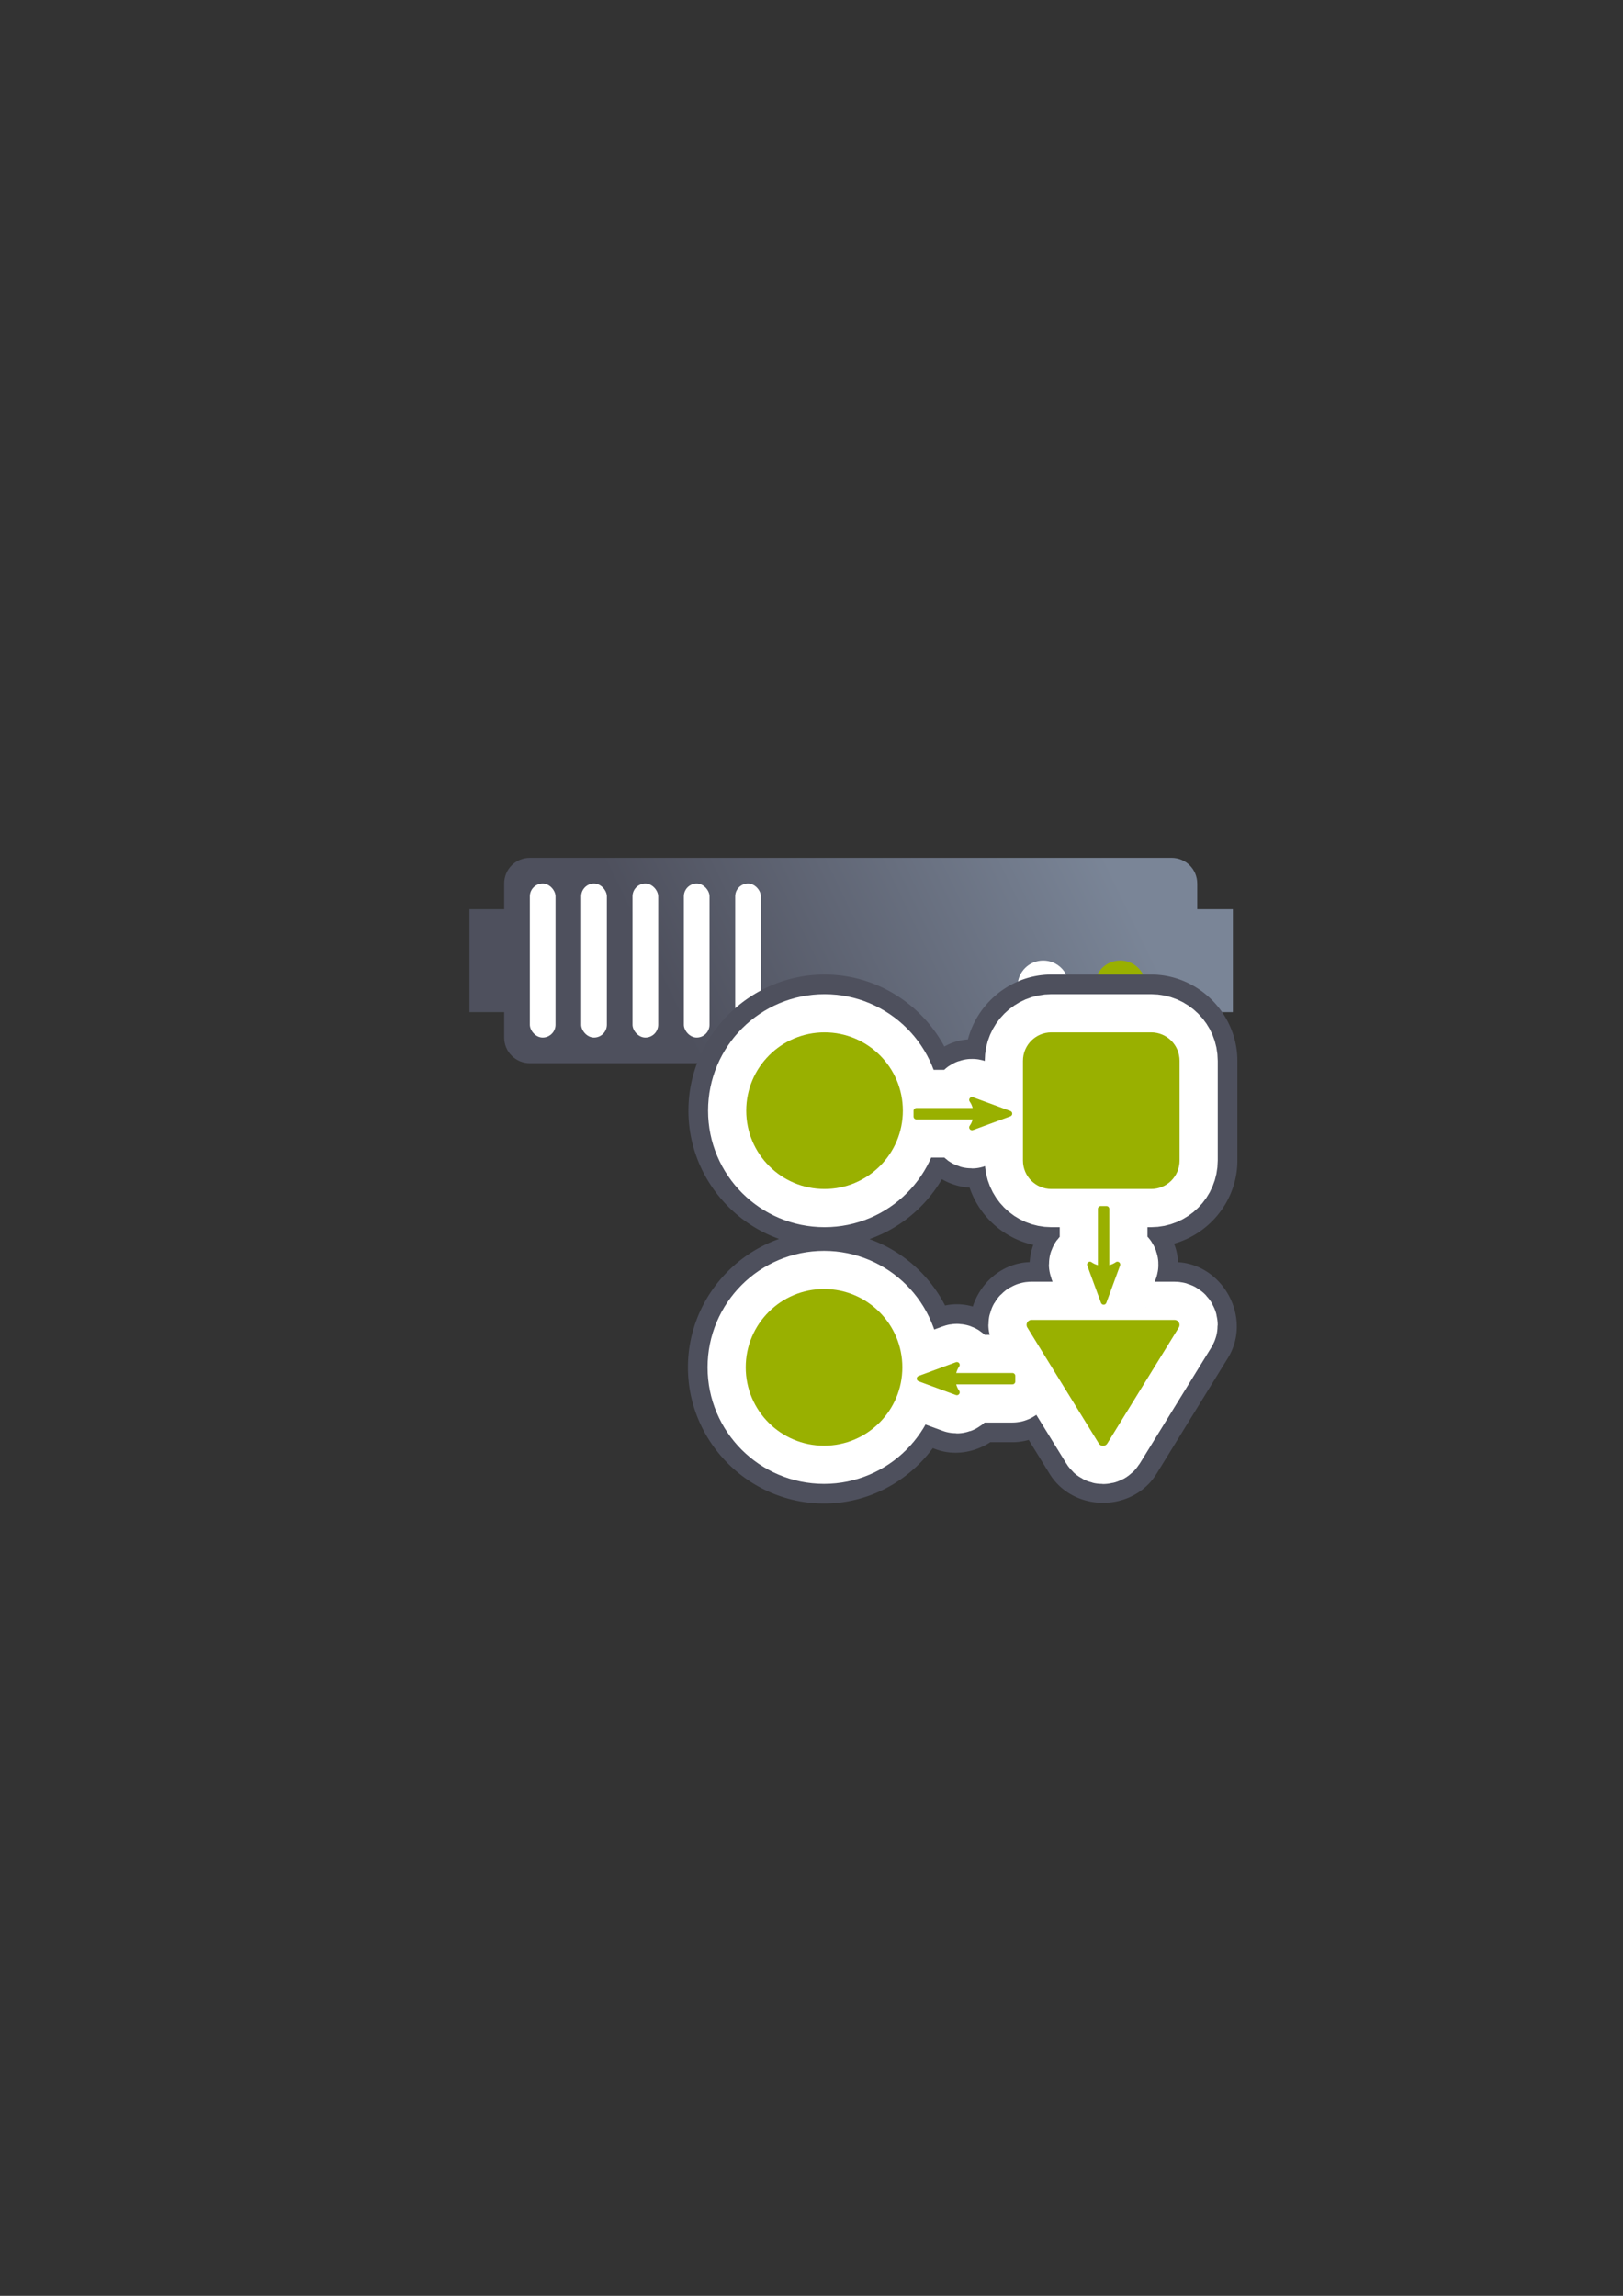 <?xml version="1.0" encoding="UTF-8" standalone="no"?>
<!-- Created with Inkscape (http://www.inkscape.org/) -->

<svg
   xmlns:dc="http://purl.org/dc/elements/1.1/"
   xmlns:cc="http://creativecommons.org/ns#"
   xmlns:rdf="http://www.w3.org/1999/02/22-rdf-syntax-ns#"
   xmlns:svg="http://www.w3.org/2000/svg"
   xmlns="http://www.w3.org/2000/svg"
   xmlns:xlink="http://www.w3.org/1999/xlink"
   xmlns:sodipodi="http://sodipodi.sourceforge.net/DTD/sodipodi-0.dtd"
   xmlns:inkscape="http://www.inkscape.org/namespaces/inkscape"
   width="210mm"
   height="297mm"
   viewBox="0 0 744.094 1052.362"
   id="svg2"
   version="1.1"
   inkscape:version="0.91 r13725"
   inkscape:export-xdpi="4"
   inkscape:export-ydpi="4"
   sodipodi:docname="server-process.svg">
  <rect x="0" y="0" width="744.094" height="1052.362" fill="#333333" stroke="none"/>
  <defs
     id="defs4">
    <linearGradient
       inkscape:collect="always"
       id="linearGradient4199">
      <stop
         style="stop-color:#4e505d;stop-opacity:1;"
         offset="0"
         id="stop4201" />
      <stop
         style="stop-color:#7a8597;stop-opacity:1"
         offset="1"
         id="stop4203" />
    </linearGradient>
    <linearGradient
       inkscape:collect="always"
       xlink:href="#linearGradient4199"
       id="linearGradient4205"
       x1="321"
       y1="571.362"
       x2="509"
       y2="480.362"
       gradientUnits="userSpaceOnUse"
       gradientTransform="translate(0,-30)" />
  </defs>
  <sodipodi:namedview
     id="base"
     pagecolor="#ffffff"
     bordercolor="#666666"
     borderopacity="1.0"
     inkscape:pageopacity="0.0"
     inkscape:pageshadow="2"
     inkscape:zoom="0.5"
     inkscape:cx="-367.02094"
     inkscape:cy="534.7315"
     inkscape:document-units="px"
     inkscape:current-layer="layer1"
     showgrid="false"
     showguides="true"
     inkscape:guide-bbox="true"
     inkscape:window-width="1280"
     inkscape:window-height="962"
     inkscape:window-x="-8"
     inkscape:window-y="-8"
     inkscape:window-maximized="1">
    <sodipodi:guide
       position="560,730"
       orientation="0,1"
       id="guide3338" />
    <sodipodi:guide
       position="560,330"
       orientation="0,1"
       id="guide3340" />
    <sodipodi:guide
       position="190,475"
       orientation="1,0"
       id="guide3344" />
    <sodipodi:guide
       position="590,451"
       orientation="1,0"
       id="guide3346" />
    <inkscape:grid
       type="xygrid"
       id="grid3440" />
    <sodipodi:guide
       position="-111.016,704.985"
       orientation="0,1"
       id="guide4151" />
    <sodipodi:guide
       position="54.25,355"
       orientation="0,1"
       id="guide4153" />
    <sodipodi:guide
       position="215,442"
       orientation="1,0"
       id="guide4155" />
    <sodipodi:guide
       position="564.978,467.398"
       orientation="1,0"
       id="guide4157" />
  </sodipodi:namedview>
  <g
     inkscape:label="Ebene 1"
     inkscape:groupmode="layer"
     id="layer1">
    <rect
       style="opacity:1;fill:none;fill-opacity:1;stroke:none;stroke-width:23;stroke-linecap:butt;stroke-linejoin:round;stroke-miterlimit:4;stroke-dasharray:none;stroke-opacity:1"
       id="rect4160"
       width="400"
       height="400"
       x="190"
       y="322.362" />
    <g
       id="g4220"
       transform="translate(0,-54)">
      <path
         id="rect4153"
         d="m 242.919,447.215 c -6.52,0 -11.768,5.249 -11.768,11.768 l 0,11.768 -15.91,0 0,47.193 15.91,0 0,11.649 c 0,6.52 5.249,11.768 11.768,11.768 l 294.206,0 c 6.52,0 11.768,-5.249 11.768,-11.768 l 0,-11.649 16.347,0 0,-47.193 -16.347,0 0,-11.768 c 0,-6.52 -5.249,-11.768 -11.768,-11.768 l -294.206,0 z"
         style="color:#252525;clip-rule:nonzero;display:inline;overflow:visible;visibility:visible;opacity:1;isolation:auto;mix-blend-mode:normal;color-interpolation:sRGB;color-interpolation-filters:linearRGB;solid-color:#252525;solid-opacity:1;fill:url(#linearGradient4205);fill-opacity:1;fill-rule:nonzero;stroke:none;stroke-width:30;stroke-linecap:butt;stroke-linejoin:round;stroke-miterlimit:4;stroke-dasharray:none;stroke-dashoffset:60.96;stroke-opacity:1;color-rendering:auto;image-rendering:auto;shape-rendering:auto;text-rendering:auto;enable-background:accumulate"
         inkscape:connector-curvature="0" />
      <circle
         r="11.768"
         cy="506.059"
         cx="513.589"
         id="path4159"
         style="color:#252525;clip-rule:nonzero;display:inline;overflow:visible;visibility:visible;opacity:1;isolation:auto;mix-blend-mode:normal;color-interpolation:sRGB;color-interpolation-filters:linearRGB;solid-color:#252525;solid-opacity:1;fill:#99b000;fill-opacity:1;fill-rule:nonzero;stroke:none;stroke-width:30;stroke-linecap:butt;stroke-linejoin:round;stroke-miterlimit:4;stroke-dasharray:none;stroke-dashoffset:60.96;stroke-opacity:1;color-rendering:auto;image-rendering:auto;shape-rendering:auto;text-rendering:auto;enable-background:accumulate" />
      <circle
         r="11.768"
         cy="506.059"
         cx="478.284"
         id="path4163"
         style="color:#252525;clip-rule:nonzero;display:inline;overflow:visible;visibility:visible;opacity:1;isolation:auto;mix-blend-mode:normal;color-interpolation:sRGB;color-interpolation-filters:linearRGB;solid-color:#252525;solid-opacity:1;fill:#ffffff;fill-opacity:1;fill-rule:nonzero;stroke:none;stroke-width:30;stroke-linecap:butt;stroke-linejoin:round;stroke-miterlimit:4;stroke-dasharray:none;stroke-dashoffset:60.96;stroke-opacity:1;color-rendering:auto;image-rendering:auto;shape-rendering:auto;text-rendering:auto;enable-background:accumulate" />
      <rect
         ry="5.884"
         y="458.986"
         x="242.919"
         height="70.61"
         width="11.768"
         id="rect4165"
         style="color:#252525;clip-rule:nonzero;display:inline;overflow:visible;visibility:visible;opacity:1;isolation:auto;mix-blend-mode:normal;color-interpolation:sRGB;color-interpolation-filters:linearRGB;solid-color:#252525;solid-opacity:1;fill:#ffffff;fill-opacity:1;fill-rule:nonzero;stroke:none;stroke-width:30;stroke-linecap:butt;stroke-linejoin:round;stroke-miterlimit:4;stroke-dasharray:none;stroke-dashoffset:60.96;stroke-opacity:1;color-rendering:auto;image-rendering:auto;shape-rendering:auto;text-rendering:auto;enable-background:accumulate" />
      <rect
         ry="5.884"
         y="458.986"
         x="266.455"
         height="70.61"
         width="11.768"
         id="rect4167"
         style="color:#252525;clip-rule:nonzero;display:inline;overflow:visible;visibility:visible;opacity:1;isolation:auto;mix-blend-mode:normal;color-interpolation:sRGB;color-interpolation-filters:linearRGB;solid-color:#252525;solid-opacity:1;fill:#ffffff;fill-opacity:1;fill-rule:nonzero;stroke:none;stroke-width:30;stroke-linecap:butt;stroke-linejoin:round;stroke-miterlimit:4;stroke-dasharray:none;stroke-dashoffset:60.96;stroke-opacity:1;color-rendering:auto;image-rendering:auto;shape-rendering:auto;text-rendering:auto;enable-background:accumulate" />
      <rect
         ry="5.884"
         y="458.986"
         x="289.992"
         height="70.61"
         width="11.768"
         id="rect4169"
         style="color:#252525;clip-rule:nonzero;display:inline;overflow:visible;visibility:visible;opacity:1;isolation:auto;mix-blend-mode:normal;color-interpolation:sRGB;color-interpolation-filters:linearRGB;solid-color:#252525;solid-opacity:1;fill:#ffffff;fill-opacity:1;fill-rule:nonzero;stroke:none;stroke-width:30;stroke-linecap:butt;stroke-linejoin:round;stroke-miterlimit:4;stroke-dasharray:none;stroke-dashoffset:60.96;stroke-opacity:1;color-rendering:auto;image-rendering:auto;shape-rendering:auto;text-rendering:auto;enable-background:accumulate" />
      <rect
         ry="5.884"
         y="458.986"
         x="313.528"
         height="70.61"
         width="11.768"
         id="rect4173"
         style="color:#252525;clip-rule:nonzero;display:inline;overflow:visible;visibility:visible;opacity:1;isolation:auto;mix-blend-mode:normal;color-interpolation:sRGB;color-interpolation-filters:linearRGB;solid-color:#252525;solid-opacity:1;fill:#ffffff;fill-opacity:1;fill-rule:nonzero;stroke:none;stroke-width:30;stroke-linecap:butt;stroke-linejoin:round;stroke-miterlimit:4;stroke-dasharray:none;stroke-dashoffset:60.96;stroke-opacity:1;color-rendering:auto;image-rendering:auto;shape-rendering:auto;text-rendering:auto;enable-background:accumulate" />
      <rect
         ry="5.884"
         y="458.986"
         x="337.065"
         height="70.61"
         width="11.768"
         id="rect4175"
         style="color:#252525;clip-rule:nonzero;display:inline;overflow:visible;visibility:visible;opacity:1;isolation:auto;mix-blend-mode:normal;color-interpolation:sRGB;color-interpolation-filters:linearRGB;solid-color:#252525;solid-opacity:1;fill:#ffffff;fill-opacity:1;fill-rule:nonzero;stroke:none;stroke-width:30;stroke-linecap:butt;stroke-linejoin:round;stroke-miterlimit:4;stroke-dasharray:none;stroke-dashoffset:60.96;stroke-opacity:1;color-rendering:auto;image-rendering:auto;shape-rendering:auto;text-rendering:auto;enable-background:accumulate" />
    </g>
    <rect
       style="opacity:1;fill:none;fill-opacity:1;stroke:none;stroke-width:23;stroke-linecap:butt;stroke-linejoin:round;stroke-miterlimit:4;stroke-dasharray:none;stroke-opacity:1"
       id="rect4160-1"
       width="400"
       height="400"
       x="295.073"
       y="354.362" />
    <path
       style="color:#252525;font-style:normal;font-variant:normal;font-weight:normal;font-stretch:normal;font-size:medium;line-height:normal;font-family:sans-serif;text-indent:0;text-align:start;text-decoration:none;text-decoration-line:none;text-decoration-style:solid;text-decoration-color:#252525;letter-spacing:normal;word-spacing:normal;text-transform:none;direction:ltr;block-progression:tb;writing-mode:lr-tb;baseline-shift:baseline;text-anchor:start;white-space:normal;clip-rule:nonzero;display:inline;overflow:visible;visibility:visible;opacity:1;isolation:auto;mix-blend-mode:normal;color-interpolation:sRGB;color-interpolation-filters:linearRGB;solid-color:#252525;solid-opacity:1;fill:#ffffff;fill-opacity:1;fill-rule:nonzero;stroke:#4e505d;stroke-width:23;stroke-linecap:butt;stroke-linejoin:round;stroke-miterlimit:4;stroke-dasharray:none;stroke-dashoffset:60.958;stroke-opacity:1;color-rendering:auto;image-rendering:auto;shape-rendering:auto;text-rendering:auto;enable-background:accumulate"
       d="m 378.027,458.215 c -27.936,-4e-5 -50.906,22.968 -50.906,50.904 -5e-5,27.936 22.971,50.902 50.906,50.902 21.229,-5.3e-4 39.557,-13.278 47.148,-31.906 l 9.092,0 c 4.192,4.011 11.074,6.14 17,3.965 a 15.002,15.002 0 0 0 0.008,-0.002 l 2.719,-1 0,0.889 c 0,15.282 12.771,28.055 28.055,28.055 l 6.307,0 0,8.234 c -4.011,4.192 -6.14,11.076 -3.965,17.002 a 15.002,15.002 0 0 0 0.002,0.008 l 1.748,4.754 -13.201,0 a 15.002,15.002 0 0 0 -0.006,0 c -11.999,0.003 -20.196,13.668 -15.574,24.338 l -7.621,0 c -2.637,-2.804 -6.122,-4.774 -10.219,-4.984 l 0.008,-0.008 c -0.012,-6.1e-4 -0.023,0.003 -0.035,0.002 -0.007,-3.4e-4 -0.013,-0.004 -0.019,-0.004 a 15.002,15.002 0 0 0 -3.014,0.158 c -0.341,0.047 -0.665,0.139 -1,0.207 a 15.002,15.002 0 0 0 -0.889,0.23 c -0.507,0.133 -1.033,0.212 -1.521,0.393 l -6.395,2.354 c -6.167,-21.173 -25.801,-36.836 -48.859,-36.836 -27.936,-6e-5 -50.904,22.969 -50.904,50.904 -4e-5,27.936 22.969,50.902 50.904,50.902 19.627,4e-5 36.609,-11.451 45.09,-27.883 l 10.174,3.746 a 15.002,15.002 0 0 0 0.01,0.004 c 5.928,2.179 12.812,0.043 17.002,-3.963 l 14.094,0 a 15.002,15.002 0 0 0 0.002,0 c 4.442,-4.3e-4 8.531,-1.897 11.506,-4.898 l 15.326,24.861 a 15.002,15.002 0 0 0 0.002,0.004 c 6.425,10.416 23.003,10.416 29.428,0 a 15.002,15.002 0 0 0 0.002,-0.004 l 32.777,-53.166 a 15.002,15.002 0 0 0 0.004,-0.006 c 6.69,-10.863 -1.966,-26.354 -14.723,-26.352 l -12.646,0 1.748,-4.754 -0.006,0.012 c 0.745,-2.021 1.094,-4.198 0.99,-6.406 a 15.002,15.002 0 0 0 -0.002,-0.014 c -0.197,-4.112 -2.179,-7.611 -4.994,-10.258 l 0,-8.578 4.166,0 c 15.284,0 28.057,-12.77 28.057,-28.055 l 0,-45.695 c 0,-15.285 -12.773,-28.057 -28.057,-28.057 l -45.695,0 c -15.284,0 -28.055,12.774 -28.055,28.057 l 0,3.609 -2.707,-0.996 c -2.022,-0.745 -4.196,-1.092 -6.404,-0.988 a 15.002,15.002 0 0 0 -0.016,0 c -4.112,0.197 -7.609,2.181 -10.256,4.996 l -8.412,0 c -6.839,-20.067 -25.906,-34.677 -48.172,-34.678 z m -0.002,30 c 11.722,3e-4 20.902,9.182 20.902,20.904 2e-5,11.723 -9.18,20.902 -20.902,20.902 -11.723,2e-5 -20.904,-9.18 -20.904,-20.902 -10e-6,-11.722 9.182,-20.904 20.904,-20.904 z m 105.969,0 41.807,0 0,41.807 -41.807,0 0,-41.807 z m -106.199,117.654 c 11.722,-2e-5 20.902,9.182 20.902,20.904 10e-6,11.722 -9.18,20.902 -20.902,20.902 -11.722,2e-5 -20.904,-9.18 -20.904,-20.902 -2e-5,-11.722 9.182,-20.904 20.904,-20.904 z m 117.914,14.15 20.01,0 -10.004,16.229 -10.006,-16.229 z m -68.066,26.307 c 0.005,0.007 0.007,0.013 0.012,0.019 l -0.004,-0.004 c -0.003,-0.005 -0.004,-0.011 -0.008,-0.016 z"
       id="path4214"
       inkscape:connector-curvature="0" />
    <path
       inkscape:connector-curvature="0"
       id="path4212"
       d="m 378.026,473.215 c -19.829,-3e-5 -35.905,16.075 -35.905,35.904 -4e-5,19.829 16.076,35.904 35.905,35.904 19.829,-5e-4 35.902,-16.075 35.902,-35.904 3e-5,-19.829 -16.073,-35.903 -35.902,-35.904 z m 104.022,0 c -7.233,0 -13.055,5.823 -13.055,13.056 l 0,45.695 c 0,7.233 5.822,13.056 13.055,13.056 l 45.695,0 c 7.233,0 13.057,-5.823 13.057,-13.056 l 0,-45.695 c 0,-7.233 -5.824,-13.056 -13.057,-13.056 l -45.695,0 z m -36.462,29.665 c -1.034,0.05 -1.601,1.225 -0.998,2.066 0.653,0.91 1.059,1.916 1.355,2.947 l -25.802,0 c -0.721,8e-5 -1.306,0.585 -1.306,1.306 l 0,2.611 c 8e-5,0.721 0.585,1.306 1.306,1.306 l 25.804,0 c -0.294,1.015 -0.699,2.002 -1.349,2.885 -0.766,1.042 0.287,2.445 1.502,1.999 l 17.119,-6.294 c 1.139,-0.42 1.139,-2.031 0,-2.451 l -17.119,-6.294 c -0.164,-0.06 -0.338,-0.088 -0.513,-0.08 z m 59.075,49.946 c -0.721,7e-5 -1.306,0.584 -1.306,1.305 l 0,25.805 c -1.015,-0.294 -2.003,-0.699 -2.886,-1.349 -1.042,-0.766 -2.445,0.287 -1.999,1.502 l 6.294,17.119 c 0.42,1.139 2.031,1.139 2.451,0 l 6.294,-17.119 c 0.06,-0.164 0.088,-0.338 0.08,-0.513 -0.05,-1.034 -1.225,-1.601 -2.066,-0.998 -0.91,0.653 -1.916,1.059 -2.947,1.355 l 0,-25.803 c -7e-5,-0.721 -0.584,-1.305 -1.305,-1.305 l -2.611,0 z m -126.867,38.043 c -19.829,-4e-5 -35.904,16.075 -35.904,35.904 -3e-5,19.829 16.075,35.904 35.904,35.904 19.829,4e-5 35.904,-16.075 35.904,-35.904 4e-5,-19.829 -16.075,-35.904 -35.904,-35.904 z m 95.144,14.15 c -1.79,5e-4 -2.887,1.963 -1.948,3.487 l 32.776,53.166 c 0.894,1.449 3.001,1.449 3.894,0 L 540.438,608.506 c 0.939,-1.524 -0.158,-3.487 -1.948,-3.487 l -65.551,0 z m -34.185,19.326 c -0.174,-0.009 -0.348,0.018 -0.512,0.079 l -17.094,6.295 c -1.138,0.42 -1.138,2.03 0,2.45 l 17.094,6.295 c 1.213,0.446 2.265,-0.957 1.5,-2 -0.649,-0.883 -1.054,-1.869 -1.347,-2.885 l 25.77,0 c 0.72,-7e-5 1.304,-0.585 1.304,-1.306 l 0,-2.611 c -7e-5,-0.721 -0.584,-1.306 -1.304,-1.306 l -25.767,0 c 0.295,-1.031 0.701,-2.037 1.353,-2.946 0.603,-0.841 0.035,-2.016 -0.997,-2.066 z"
       style="color:#252525;clip-rule:nonzero;display:inline;overflow:visible;visibility:visible;opacity:1;isolation:auto;mix-blend-mode:normal;color-interpolation:sRGB;color-interpolation-filters:linearRGB;solid-color:#252525;solid-opacity:1;fill:#99b000;fill-opacity:1;fill-rule:nonzero;stroke:#ffffff;stroke-width:35;stroke-linecap:butt;stroke-linejoin:round;stroke-miterlimit:4;stroke-dasharray:none;stroke-dashoffset:60.958;stroke-opacity:1;color-rendering:auto;image-rendering:auto;shape-rendering:auto;text-rendering:auto;enable-background:accumulate" />
    <path
       style="color:#252525;clip-rule:nonzero;display:inline;overflow:visible;visibility:visible;opacity:1;isolation:auto;mix-blend-mode:normal;color-interpolation:sRGB;color-interpolation-filters:linearRGB;solid-color:#252525;solid-opacity:1;fill:#99b000;fill-opacity:1;fill-rule:nonzero;stroke:none;stroke-width:23;stroke-linecap:butt;stroke-linejoin:round;stroke-miterlimit:4;stroke-dasharray:none;stroke-dashoffset:60.958;stroke-opacity:1;color-rendering:auto;image-rendering:auto;shape-rendering:auto;text-rendering:auto;enable-background:accumulate"
       d="m 378.026,473.215 c -19.829,-3e-5 -35.905,16.075 -35.905,35.904 -4e-5,19.829 16.076,35.904 35.905,35.904 19.829,-5e-4 35.902,-16.075 35.902,-35.904 3e-5,-19.829 -16.073,-35.903 -35.902,-35.904 z m 104.022,0 c -7.233,0 -13.055,5.823 -13.055,13.056 l 0,45.695 c 0,7.233 5.822,13.056 13.055,13.056 l 45.695,0 c 7.233,0 13.057,-5.823 13.057,-13.056 l 0,-45.695 c 0,-7.233 -5.824,-13.056 -13.057,-13.056 l -45.695,0 z m -36.462,29.665 c -1.034,0.05 -1.601,1.225 -0.998,2.066 0.653,0.91 1.059,1.916 1.355,2.947 l -25.802,0 c -0.721,8e-5 -1.306,0.585 -1.306,1.306 l 0,2.611 c 8e-5,0.721 0.585,1.306 1.306,1.306 l 25.804,0 c -0.294,1.015 -0.699,2.002 -1.349,2.885 -0.766,1.042 0.287,2.445 1.502,1.999 l 17.119,-6.294 c 1.139,-0.42 1.139,-2.031 0,-2.451 l -17.119,-6.294 c -0.164,-0.06 -0.338,-0.088 -0.513,-0.08 z m 59.075,49.946 c -0.721,7e-5 -1.306,0.584 -1.306,1.305 l 0,25.805 c -1.015,-0.294 -2.003,-0.699 -2.886,-1.349 -1.042,-0.766 -2.445,0.287 -1.999,1.502 l 6.294,17.119 c 0.42,1.139 2.031,1.139 2.451,0 l 6.294,-17.119 c 0.06,-0.164 0.088,-0.338 0.08,-0.513 -0.05,-1.034 -1.225,-1.601 -2.066,-0.998 -0.91,0.653 -1.916,1.059 -2.947,1.355 l 0,-25.803 c -7e-5,-0.721 -0.584,-1.305 -1.305,-1.305 l -2.611,0 z m -126.867,38.043 c -19.829,-4e-5 -35.904,16.075 -35.904,35.904 -3e-5,19.829 16.075,35.904 35.904,35.904 19.829,4e-5 35.904,-16.075 35.904,-35.904 4e-5,-19.829 -16.075,-35.904 -35.904,-35.904 z m 95.144,14.15 c -1.79,5e-4 -2.887,1.963 -1.948,3.487 l 32.776,53.166 c 0.894,1.449 3.001,1.449 3.894,0 L 540.438,608.506 c 0.939,-1.524 -0.158,-3.487 -1.948,-3.487 l -65.551,0 z m -34.185,19.326 c -0.174,-0.009 -0.348,0.018 -0.512,0.079 l -17.094,6.295 c -1.138,0.42 -1.138,2.03 0,2.45 l 17.094,6.295 c 1.213,0.446 2.265,-0.957 1.5,-2 -0.649,-0.883 -1.054,-1.869 -1.347,-2.885 l 25.77,0 c 0.72,-7e-5 1.304,-0.585 1.304,-1.306 l 0,-2.611 c -7e-5,-0.721 -0.584,-1.306 -1.304,-1.306 l -25.767,0 c 0.295,-1.031 0.701,-2.037 1.353,-2.946 0.603,-0.841 0.035,-2.016 -0.997,-2.066 z"
       id="path4149"
       inkscape:connector-curvature="0" />
  </g>
</svg>
